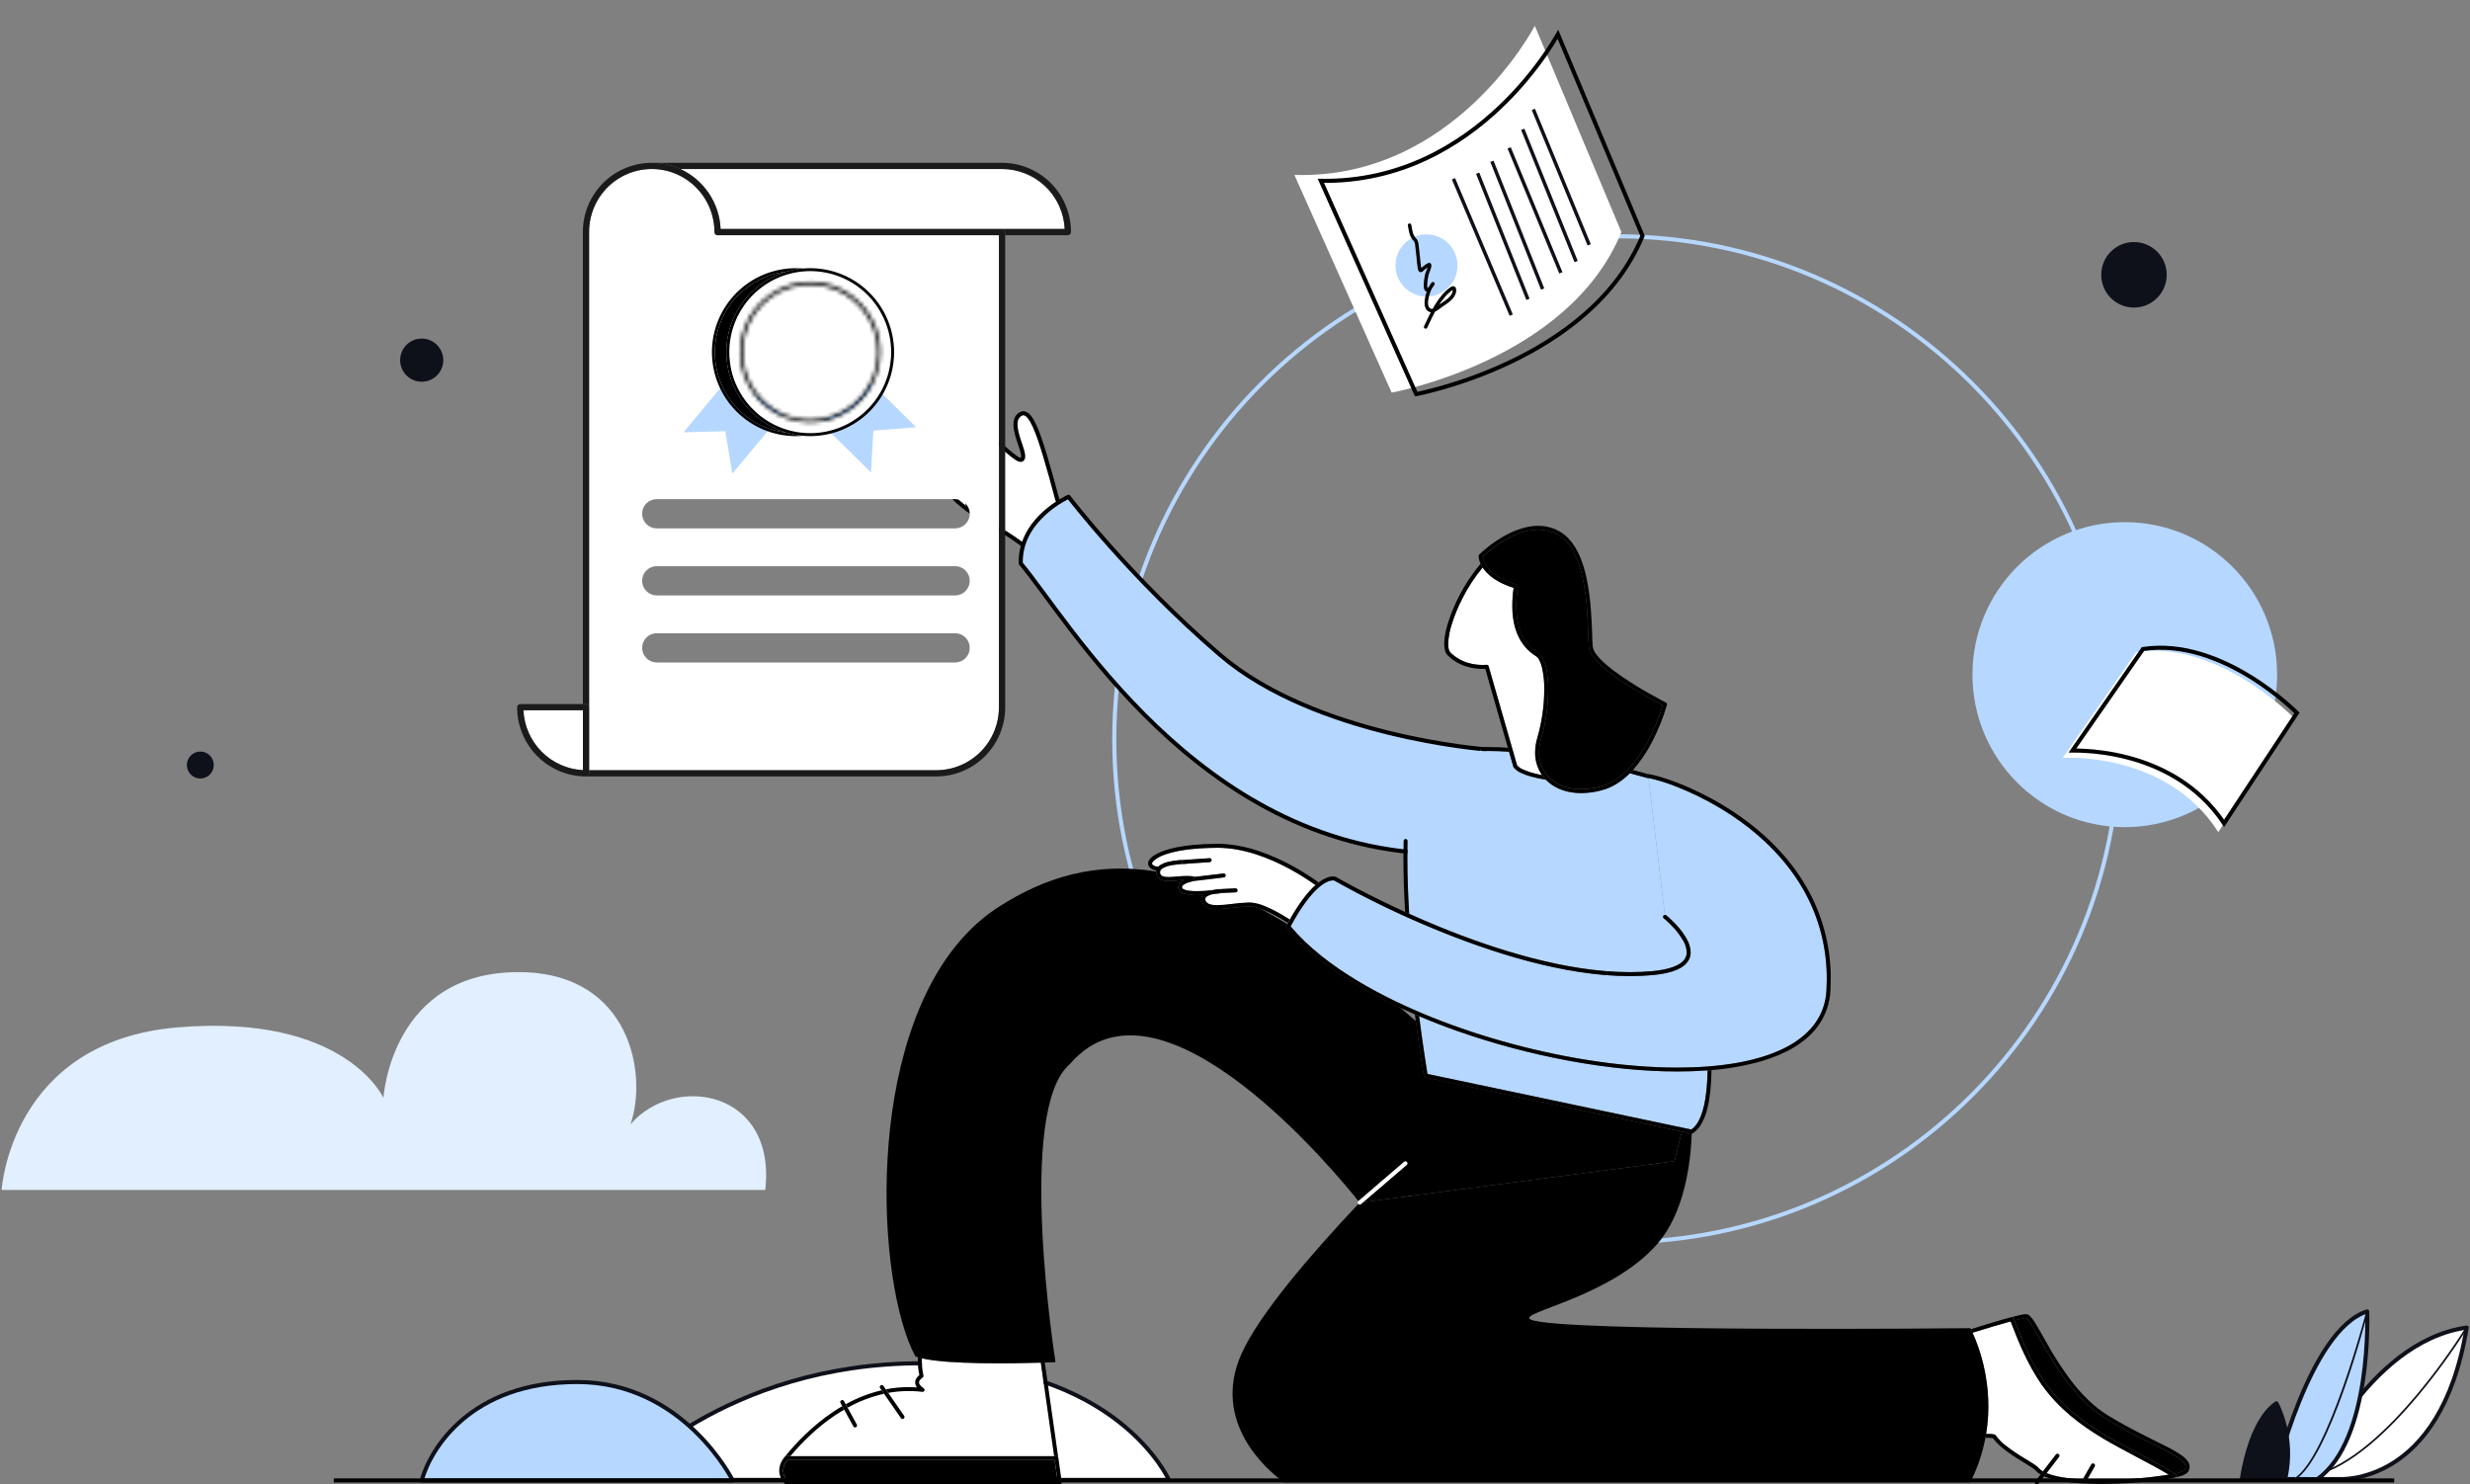 <svg width="604" height="363" viewBox="0 0 604 363" fill="none" xmlns="http://www.w3.org/2000/svg">
<rect x="0" y="0" width="604" height="363" fill="#808080" stroke="none"/>
<g clip-path="url(#clip0_197_4679)">
<path d="M395.35 303.79C327.49 303.79 272.478 248.718 272.478 180.783C272.478 112.848 327.49 57.775 395.35 57.775C463.209 57.775 518.221 112.848 518.221 180.783C518.221 248.718 463.209 303.79 395.35 303.79Z" stroke="#B6D7FF"/>
<path d="M285.829 361.879C285.829 361.879 273.237 333.365 225.244 333.365C177.252 333.365 151.753 361.879 151.753 361.879H285.829Z" fill="white" stroke="#0E101A" stroke-linecap="round" stroke-linejoin="round"/>
<path d="M179.177 362.014C179.177 362.014 167.232 337.942 141.149 337.942C115.065 337.942 105.258 354.301 103.123 362.014H179.177Z" fill="#B6D7FF" stroke="#0E101A" stroke-linecap="round" stroke-linejoin="round"/>
<path d="M571.81 361.668C571.81 361.668 596.783 363.725 603.187 324.629C578.525 328.155 564.614 361.687 564.614 361.687L571.81 361.668Z" fill="white" stroke="#0E101A" stroke-linecap="round" stroke-linejoin="round"/>
<path d="M565.624 360.944H565.668C574.877 359 584.638 349.254 591.21 341.418C595.62 336.132 599.68 330.564 603.366 324.748C603.396 324.701 603.407 324.643 603.394 324.588C603.382 324.532 603.348 324.484 603.301 324.453C603.253 324.423 603.195 324.412 603.139 324.425C603.084 324.437 603.036 324.471 603.005 324.519C599.331 330.32 595.282 335.875 590.884 341.146C584.349 348.929 574.67 358.608 565.59 360.526C565.563 360.531 565.537 360.542 565.514 360.558C565.49 360.574 565.471 360.594 565.455 360.617C565.44 360.64 565.43 360.666 565.424 360.694C565.419 360.721 565.42 360.749 565.426 360.777C565.435 360.823 565.46 360.864 565.496 360.894C565.532 360.925 565.577 360.942 565.624 360.944Z" fill="#0E101A"/>
<path d="M578.857 320.678C578.857 320.678 580.136 352.065 566.691 361.688L556.127 361.669C556.127 361.669 564.665 325.163 578.857 320.678Z" fill="#B6D7FF" stroke="#0E101A" stroke-linecap="round" stroke-linejoin="round"/>
<path d="M556.661 343.158C556.661 343.158 561.247 351.318 558.794 361.686C550.044 361.686 548.229 361.667 548.229 361.667C548.229 361.667 550.044 347.587 556.661 343.158Z" fill="#0E101A" stroke="#0E101A" stroke-linecap="round" stroke-linejoin="round"/>
<path d="M578.856 320.678C578.856 320.678 569.572 356.408 561.151 361.669L578.856 320.678Z" fill="#B6D7FF"/>
<path d="M561.142 361.879C561.182 361.879 561.22 361.868 561.254 361.848C569.658 356.602 578.679 322.193 579.061 320.73C579.075 320.676 579.067 320.618 579.038 320.57C579.01 320.521 578.963 320.486 578.909 320.473C578.855 320.459 578.797 320.467 578.749 320.495C578.701 320.524 578.666 320.57 578.652 320.625C578.559 320.981 569.293 356.335 561.031 361.489C561.007 361.503 560.987 361.523 560.97 361.545C560.954 361.568 560.943 361.594 560.937 361.621C560.93 361.648 560.929 361.676 560.934 361.703C560.939 361.731 560.948 361.757 560.963 361.781C560.982 361.811 561.009 361.836 561.04 361.854C561.071 361.87 561.106 361.879 561.142 361.879Z" fill="#0E101A"/>
<path d="M521.828 74.712C517.683 74.712 514.323 71.349 514.323 67.199C514.323 63.05 517.683 59.685 521.828 59.685C525.973 59.685 529.333 63.05 529.333 67.199C529.333 71.349 525.973 74.712 521.828 74.712Z" fill="#0E101A" stroke="#0E101A" stroke-linecap="round" stroke-linejoin="round"/>
<path d="M103.123 93.345C100.213 93.345 97.852 90.983 97.852 88.069C97.852 85.154 100.213 82.792 103.123 82.792C106.034 82.792 108.394 85.154 108.394 88.069C108.394 90.983 106.034 93.345 103.123 93.345Z" fill="#0E101A"/>
<path d="M519.584 202.264C499.011 202.264 482.333 185.567 482.333 164.972C482.333 144.376 499.011 127.68 519.584 127.68C540.157 127.68 556.835 144.376 556.835 164.972C556.835 185.567 540.157 202.264 519.584 202.264Z" fill="#B6D7FF"/>
<path d="M504.399 185.319C504.399 185.319 529.716 183.581 542.46 203.48L560.908 175.515C560.908 175.515 542.313 156.328 522.342 159.497L504.399 185.319Z" fill="white"/>
<path d="M543.873 201.332C537.418 191.682 528.012 187.238 520.185 185.21C516.185 184.174 512.589 183.766 509.992 183.616C508.694 183.541 507.643 183.531 506.916 183.539C506.868 183.54 506.822 183.541 506.777 183.541L524.037 158.704C533.777 157.234 543.21 161.144 550.266 165.489C553.812 167.673 556.74 169.957 558.781 171.694C559.802 172.563 560.599 173.294 561.141 173.807C561.368 174.022 561.55 174.198 561.685 174.331L543.873 201.332Z" stroke="black"/>
<path d="M48.985 189.868C47.443 189.868 46.193 188.617 46.193 187.074C46.193 185.531 47.443 184.279 48.985 184.279C50.526 184.279 51.775 185.531 51.775 187.074C51.775 188.617 50.526 189.868 48.985 189.868Z" fill="#0E101A" stroke="#0E101A" stroke-linecap="round" stroke-linejoin="round"/>
<path d="M375.315 6.305C375.315 6.305 355.856 43.926 316.522 42.773L340.307 96.008C340.307 96.008 383.697 88.167 396.49 56.751L375.315 6.305Z" fill="white"/>
<path d="M323 44.218C342.457 44.543 357.019 35.459 366.728 26.266C371.649 21.608 375.33 16.915 377.783 13.386C379.009 11.621 379.929 10.146 380.543 9.111C380.706 8.838 380.846 8.595 380.966 8.386L401.654 57.673C395.288 73.113 381.431 82.805 369.08 88.647C362.886 91.577 357.089 93.53 352.84 94.75C350.716 95.361 348.98 95.787 347.777 96.061C347.175 96.198 346.706 96.297 346.389 96.361C346.359 96.367 346.331 96.373 346.305 96.378L323 44.218Z" stroke="black"/>
<path d="M389.012 59.719L375.348 26.586L374.562 26.907L388.225 60.039L389.012 59.719Z" fill="#0E101A"/>
<path d="M385.813 63.802L372.76 31.463L371.971 31.777L385.025 64.117L385.813 63.802Z" fill="#0E101A"/>
<path d="M382.077 66.556L369.432 35.993L368.646 36.315L381.291 66.877L382.077 66.556Z" fill="#0E101A"/>
<path d="M377.627 70.528L365.227 39.285L364.437 39.595L376.837 70.838L377.627 70.528Z" fill="#0E101A"/>
<path d="M374.033 73.047L361.733 42.195L360.944 42.506L373.244 73.358L374.033 73.047Z" fill="#0E101A"/>
<path d="M369.94 76.895L355.819 43.558L355.035 43.886L369.156 77.224L369.94 76.895Z" fill="#0E101A"/>
<path d="M348.827 72.508C344.638 72.508 341.243 69.109 341.243 64.916C341.243 60.723 344.638 57.323 348.827 57.323C353.016 57.323 356.411 60.723 356.411 64.916C356.411 69.109 353.016 72.508 348.827 72.508Z" fill="#B6D7FF"/>
<path d="M348.616 79.948C350.137 76.718 351.916 72.701 354.926 70.579C355.394 70.25 355.702 70.397 355.67 71.044C355.587 72.746 353.674 73.805 352.455 74.665C351.789 75.134 350.699 76.206 349.79 75.905C348.491 75.474 348.722 73.623 348.957 72.613C349.209 71.533 349.605 70.453 350.266 69.555C350.807 68.821 349.857 70.295 349.678 70.477C347.913 72.273 348.753 67.741 348.925 67.076C349.045 66.617 349.749 65.235 349.574 64.744C349.468 64.448 347.935 65.728 347.78 65.892C347.25 66.45 347.181 66.031 347.082 65.343C346.855 63.763 346.77 62.165 346.557 60.584C346.479 60.016 346.481 59.127 346.047 58.677C344.986 57.572 344.982 56.544 344.69 55.065" stroke="black" stroke-width="0.85" stroke-linecap="round"/>
<path d="M187.137 290.983H0.397C0.397 290.983 2.555 254.604 43.538 251.214C84.52 247.824 93.767 268.471 93.767 268.471C93.767 268.471 95.596 237.339 127.313 237.719C154.267 238.043 158.41 262.88 154.167 274.939C164.913 262.422 189.903 266.553 187.137 290.983Z" fill="#E1EFFF"/>
<path d="M261.462 126.185L253.959 136.204C253.959 136.204 248.542 131.719 244.538 129.563C238.812 126.466 235.697 124.003 234.209 122.651C230.533 119.313 230.966 115.604 235.171 117.647C232.782 116.215 230.886 114.124 231.829 112.57C233.291 110.139 237.343 113.563 237.343 113.563C237.343 113.563 232.685 109.985 233.301 108.611C234.607 105.692 239.64 109.306 239.64 109.306C239.64 109.306 238.051 108.345 234.867 105.731C232.59 104.199 228.162 100.414 230.398 98.546C233.324 96.108 247.787 113.281 249.777 112.433C251.765 111.583 246.013 103.688 249.424 101.345C251.027 100.24 252.477 102.325 254.197 107.23C255.916 112.134 258.563 122.225 258.563 122.225L261.462 126.185Z" fill="white" stroke="black" stroke-linecap="round" stroke-linejoin="round"/>
<path d="M363.26 183.236C363.26 183.236 321.643 180.129 298.339 160.13C276.526 141.423 261.292 121.479 261.292 121.479C261.292 121.479 249.295 126.838 249.613 137.791C261.064 151.245 292.824 206.793 350.525 208.715" fill="#B6D7FF"/>
<path d="M363.26 183.236C363.26 183.236 321.643 180.129 298.339 160.13C276.526 141.423 261.292 121.479 261.292 121.479C261.292 121.479 249.295 126.838 249.613 137.791C261.064 151.245 292.824 206.793 350.525 208.715" stroke="black" stroke-linecap="round" stroke-linejoin="round"/>
<path d="M239.63 109.306C239.63 109.306 244.824 113.05 243.861 114.787C242.9 116.523 238.248 114.995 237.337 113.563" fill="black"/>
<path d="M237.039 113.33C237.039 113.33 243.346 117.699 242.527 119.435C241.709 121.171 235.15 117.648 235.15 117.648" fill="black"/>
<path d="M236.333 124.4C236.333 124.4 240.634 126.226 241.199 124.184C241.764 122.144 234.858 117.506 234.858 117.506" fill="black"/>
<path d="M362.227 183.54L362.066 183.732C362.066 183.63 362.066 183.527 362.066 183.411C362.066 183.361 362.066 183.309 362.066 183.255C362.083 183.366 362.141 183.467 362.227 183.54Z" fill="url(#paint0_linear_197_4679)"/>
<path d="M495.429 322.299H495.461C495.511 322.321 495.557 322.35 495.599 322.385C495.773 322.528 495.931 322.69 496.067 322.868C496.552 323.512 496.993 324.188 497.389 324.89C498.412 326.626 499.705 329.054 501.306 331.694C504.513 336.998 508.953 343.258 515.099 346.996C518.743 349.21 522.114 350.949 524.995 352.387C527.875 353.826 530.268 354.985 531.917 355.998C533.024 356.667 533.8 357.278 534.163 357.827C534.355 358.066 534.467 358.359 534.483 358.666C534.48 358.889 534.424 359.108 534.32 359.307C534.265 359.398 534.191 359.475 534.102 359.534C533.932 359.654 533.749 359.755 533.556 359.831C532.986 360.058 532.395 360.229 531.792 360.344C526.195 356.929 520.318 354.233 514.826 350.943C509.283 347.637 504.134 343.751 500.013 337.963C496.719 333.158 494.63 328.125 492.613 322.859C493.616 322.603 494.445 322.413 494.977 322.331C495.126 322.311 495.278 322.3 495.429 322.299Z" fill="black"/>
<path d="M532.18 360.928C532.196 360.833 532.184 360.734 532.145 360.647C532.105 360.558 532.041 360.483 531.958 360.432L531.792 360.335C532.394 360.22 532.985 360.048 533.556 359.823C533.749 359.745 533.932 359.645 534.101 359.526C534.19 359.467 534.265 359.389 534.319 359.297C534.424 359.1 534.48 358.88 534.483 358.657C534.472 358.353 534.366 358.06 534.181 357.817C533.809 357.28 533.033 356.659 531.936 355.988C530.278 354.976 527.885 353.833 525.007 352.391C522.13 350.95 518.755 349.214 515.111 347C508.965 343.261 504.526 337.003 501.319 331.697C499.714 329.049 498.431 326.63 497.401 324.894C497.006 324.192 496.564 323.517 496.08 322.873C495.942 322.694 495.786 322.532 495.611 322.389C495.57 322.354 495.524 322.325 495.474 322.302H495.441C495.289 322.308 495.139 322.323 494.989 322.347C494.456 322.431 493.629 322.619 492.625 322.876C492.561 322.709 492.497 322.555 492.436 322.376C492.393 322.265 492.31 322.175 492.205 322.121C492.099 322.067 491.976 322.054 491.862 322.085C492.696 321.863 493.437 321.678 494.04 321.549C494.342 321.485 494.611 321.435 494.842 321.399C495.041 321.365 495.243 321.346 495.445 321.342C495.586 321.343 495.726 321.373 495.856 321.431C496.098 321.545 496.316 321.707 496.496 321.905C496.949 322.408 497.35 322.953 497.694 323.536C498.457 324.749 499.361 326.419 500.445 328.312C502.259 331.612 504.309 334.777 506.576 337.785C509.081 341.007 512.061 344.046 515.586 346.189C521.087 349.534 525.97 351.783 529.508 353.589C530.989 354.295 532.407 355.124 533.748 356.069C534.214 356.41 534.626 356.819 534.97 357.283C535.267 357.685 535.433 358.167 535.445 358.667C535.441 359.036 535.35 359.399 535.179 359.727C535.058 359.953 534.885 360.149 534.675 360.298C534.308 360.548 533.904 360.742 533.479 360.874C532.93 361.055 532.37 361.2 531.801 361.306C531.895 361.288 531.981 361.243 532.048 361.175C532.116 361.107 532.162 361.022 532.18 360.928Z" fill="black"/>
<path d="M503.404 355.61C503.303 355.532 503.176 355.498 503.049 355.514C502.922 355.53 502.808 355.596 502.73 355.697L499.564 359.803C499.149 359.582 498.777 359.288 498.467 358.935C498.314 358.76 498.142 358.604 497.954 358.467C497.749 358.31 497.504 358.147 497.225 357.957C496.67 357.596 495.981 357.18 495.224 356.715C493.552 355.734 491.946 354.647 490.412 353.461C489.485 352.746 488.666 351.902 487.978 350.956C487.94 350.902 487.893 350.857 487.837 350.822C487.783 350.787 487.721 350.764 487.657 350.753C487.145 350.663 486.624 350.618 486.104 350.619C485.954 350.619 485.806 350.619 485.659 350.619C487.621 338.718 483.808 329.041 482.332 325.873C485.325 324.937 488.94 323.839 491.66 323.105C493.694 328.417 495.83 333.562 499.205 338.507C503.43 344.443 508.709 348.419 514.313 351.76C519.551 354.883 525.075 357.468 530.336 360.578C524.851 361.442 519.307 361.877 513.755 361.879C512.597 361.879 511.458 361.853 510.348 361.809L512.19 358.586C512.225 358.531 512.248 358.47 512.259 358.405C512.269 358.341 512.267 358.276 512.251 358.213C512.236 358.15 512.207 358.09 512.168 358.038C512.129 357.986 512.08 357.942 512.023 357.911C511.967 357.879 511.904 357.858 511.84 357.851C511.775 357.843 511.709 357.849 511.647 357.867C511.585 357.886 511.527 357.917 511.477 357.957C511.426 357.999 511.385 358.05 511.356 358.108L509.431 361.495C509.385 361.574 509.363 361.667 509.37 361.76C508.283 361.699 507.231 361.616 506.239 361.501C503.955 361.241 501.973 360.825 500.532 360.248L500.44 360.206L503.481 356.26C503.553 356.162 503.586 356.041 503.571 355.92C503.557 355.798 503.498 355.688 503.404 355.61Z" fill="white"/>
<path d="M503.908 362.155C503.652 362.11 503.402 362.062 503.157 362.011C502.144 361.815 501.148 361.53 500.184 361.159L499.844 361.015L500.45 360.233L500.543 360.275C501.983 360.852 503.966 361.267 506.25 361.527C507.241 361.642 508.293 361.726 509.381 361.787C509.386 361.867 509.41 361.944 509.452 362.012C509.494 362.08 509.552 362.137 509.621 362.178C509.676 362.209 509.737 362.229 509.8 362.237C509.862 362.246 509.926 362.241 509.987 362.224C510.048 362.208 510.106 362.179 510.156 362.14C510.206 362.101 510.248 362.053 510.279 361.998L510.372 361.835C511.482 361.88 512.617 361.906 513.779 361.906C519.331 361.903 524.875 361.468 530.359 360.604C525.099 357.494 519.575 354.909 514.321 351.785C508.717 348.445 503.436 344.47 499.212 338.534C495.822 333.588 493.701 328.443 491.667 323.131C488.947 323.865 485.332 324.964 482.339 325.9C482.157 325.506 482.018 325.211 481.913 325.025C485.091 324.032 489.008 322.84 491.838 322.09C491.952 322.06 492.075 322.072 492.181 322.126C492.286 322.18 492.369 322.272 492.412 322.382C492.473 322.549 492.537 322.703 492.601 322.882C494.619 328.149 496.707 333.175 500.001 337.985C504.123 343.775 509.272 347.66 514.815 350.966C520.306 354.243 526.183 356.94 531.78 360.345L531.947 360.442C532.029 360.492 532.094 360.567 532.134 360.656C532.173 360.744 532.185 360.843 532.169 360.937C532.152 361.032 532.106 361.12 532.039 361.189C531.971 361.257 531.885 361.303 531.79 361.322C530.536 361.575 529.018 361.812 527.334 362.023C522.833 362.577 518.301 362.86 513.766 362.873C510.195 362.86 506.737 362.658 503.908 362.155Z" fill="black"/>
<path d="M487.676 350.755C487.74 350.765 487.802 350.789 487.857 350.823C487.913 350.858 487.959 350.904 487.997 350.957C488.684 351.904 489.504 352.748 490.431 353.462C491.964 354.647 493.572 355.734 495.243 356.717C496 357.181 496.69 357.597 497.245 357.959C497.524 358.142 497.768 358.311 497.973 358.469C498.161 358.604 498.333 358.762 498.487 358.937C498.797 359.29 499.168 359.583 499.583 359.804L498.993 360.57C498.523 360.303 498.101 359.959 497.745 359.552C497.58 359.376 497.394 359.222 497.194 359.09C496.703 358.738 495.968 358.286 495.115 357.764C493.832 356.982 492.286 356.038 490.845 354.983C489.475 353.974 488.206 352.872 487.346 351.678C486.948 351.615 486.545 351.583 486.143 351.582C485.937 351.582 485.732 351.582 485.524 351.604C485.584 351.284 485.642 350.964 485.697 350.642C485.844 350.642 485.992 350.642 486.143 350.642C486.656 350.635 487.169 350.672 487.676 350.755Z" fill="black"/>
<path d="M193.278 356.069C195.979 352.865 199.733 349.06 204.358 345.978C205.031 345.53 205.723 345.102 206.434 344.697L208.679 348.791C208.708 348.848 208.748 348.899 208.798 348.941C208.847 348.983 208.904 349.014 208.965 349.033C209.027 349.052 209.092 349.059 209.157 349.052C209.22 349.046 209.282 349.027 209.339 348.996C209.396 348.965 209.446 348.922 209.486 348.872C209.525 348.821 209.555 348.763 209.572 348.702C209.589 348.639 209.593 348.574 209.585 348.51C209.576 348.446 209.555 348.385 209.522 348.33L207.277 344.22C210.069 342.661 213.073 341.516 216.194 340.821L220.31 346.747C220.345 346.803 220.39 346.851 220.443 346.888C220.497 346.925 220.558 346.951 220.622 346.964C220.685 346.977 220.751 346.977 220.815 346.964C220.88 346.951 220.94 346.925 220.993 346.889C221.047 346.851 221.093 346.804 221.127 346.748C221.162 346.693 221.185 346.631 221.195 346.566C221.205 346.502 221.201 346.436 221.185 346.373C221.168 346.31 221.139 346.251 221.099 346.199L217.218 340.613C219.971 340.119 222.782 340.036 225.558 340.366C225.665 340.378 225.774 340.355 225.865 340.298C225.958 340.241 226.028 340.155 226.065 340.053C226.102 339.952 226.104 339.841 226.07 339.738C226.036 339.637 225.969 339.548 225.879 339.488C225.518 339.267 225.203 338.98 224.948 338.642C224.82 338.474 224.747 338.268 224.74 338.057C224.742 337.913 224.779 337.773 224.846 337.646C224.92 337.509 225.015 337.383 225.125 337.272C225.263 337.13 225.419 337.007 225.587 336.903C225.678 336.851 225.751 336.77 225.793 336.675C225.833 336.578 225.842 336.47 225.817 336.369V336.314L225.773 336.102C225.732 335.917 225.68 335.647 225.625 335.324C225.493 334.524 225.423 333.714 225.417 332.902C225.417 332.656 225.417 332.405 225.446 332.162C232.035 333.684 247.48 333.444 254.52 333.226L257.764 356.069H193.278Z" fill="white"/>
<path d="M258.319 356.068H257.763L254.514 333.203L255.476 333.174L258.79 356.481C258.774 356.367 258.718 356.262 258.632 356.186C258.545 356.111 258.434 356.069 258.319 356.068Z" fill="black"/>
<path d="M216.188 340.818C213.067 341.514 210.063 342.658 207.271 344.217L206.81 343.374C209.567 341.838 212.525 340.691 215.598 339.966L216.188 340.818Z" fill="black"/>
<path d="M225.619 335.308C225.674 335.628 225.725 335.901 225.767 336.086L225.812 336.298V336.352C225.837 336.454 225.828 336.562 225.786 336.658C225.744 336.755 225.672 336.835 225.58 336.887C225.413 336.991 225.257 337.115 225.119 337.255C225.008 337.367 224.915 337.492 224.84 337.63C224.772 337.757 224.736 337.897 224.734 338.04C224.74 338.252 224.814 338.458 224.942 338.626C225.197 338.963 225.513 339.251 225.872 339.472C225.962 339.532 226.03 339.62 226.064 339.722C226.098 339.825 226.096 339.936 226.059 340.037C226.022 340.138 225.951 340.225 225.859 340.281C225.768 340.338 225.659 340.362 225.551 340.35C222.775 340.02 219.964 340.103 217.212 340.597L216.615 339.734C218.458 339.374 220.332 339.192 222.21 339.19C222.876 339.19 223.553 339.216 224.234 339.261C224.211 339.232 224.182 339.2 224.16 339.168C223.923 338.839 223.792 338.445 223.784 338.04C223.786 337.735 223.865 337.434 224.013 337.165C224.187 336.849 224.422 336.571 224.705 336.346C224.743 336.311 224.779 336.285 224.814 336.256C224.579 335.142 224.454 334.008 224.442 332.87C224.442 332.55 224.442 332.21 224.484 331.877C224.776 331.967 225.09 332.05 225.446 332.13C225.427 332.374 225.417 332.623 225.417 332.87C225.42 333.687 225.488 334.502 225.619 335.308Z" fill="black"/>
<path d="M206.434 344.693C205.724 345.106 205.032 345.533 204.358 345.975C199.733 349.056 195.98 352.859 193.279 356.066H192.256C192.184 356.065 192.114 356.081 192.049 356.112C191.985 356.142 191.929 356.187 191.884 356.242C194.659 352.837 198.703 348.586 203.826 345.178C204.521 344.714 205.237 344.269 205.972 343.842L206.434 344.693Z" fill="black"/>
<path d="M192.492 357.03H257.902L258.617 362.015H192.466L192.434 361.976C191.86 361.315 191.535 360.477 191.514 359.602C191.544 358.66 191.888 357.754 192.492 357.03Z" fill="black"/>
<path d="M190.546 359.593C190.546 358.6 190.902 357.441 191.884 356.243C191.928 356.187 191.985 356.142 192.05 356.112C192.114 356.081 192.185 356.065 192.256 356.066H258.336C258.451 356.066 258.564 356.107 258.651 356.184C258.738 356.26 258.795 356.365 258.81 356.479L259.58 362.015L259.638 362.428C259.647 362.497 259.642 362.566 259.623 362.632C259.603 362.698 259.569 362.759 259.525 362.811C259.479 362.863 259.423 362.905 259.36 362.934C259.297 362.961 259.229 362.976 259.16 362.976H192.252C192.134 362.974 192.019 362.929 191.931 362.848C191.677 362.598 191.454 362.319 191.268 362.015C191.258 361.996 191.246 361.978 191.233 361.96C190.79 361.249 190.553 360.43 190.546 359.593ZM192.429 361.967L192.462 362.005H258.618L257.903 357.031H192.494C191.889 357.752 191.543 358.653 191.509 359.593C191.53 360.467 191.855 361.307 192.429 361.967Z" fill="black"/>
<path d="M482.351 325.89C483.827 329.058 487.641 338.736 485.678 350.636C485.623 350.956 485.565 351.276 485.504 351.596C484.814 355.205 483.646 358.706 482.034 362.007C481.957 362.168 481.883 362.328 481.803 362.488H314.037C314.037 362.488 313.787 362.325 313.364 362.007C310.079 359.557 296.122 347.871 303.552 331.124C307.847 321.44 320.665 306.596 332.152 294.414C332.238 294.495 332.35 294.542 332.469 294.545C332.588 294.548 332.703 294.507 332.793 294.43L333.358 293.959L409.455 283.951L411.274 276.689L413.609 277.183H413.692C413.433 284.352 411.944 296.528 405.263 304.187C393.714 317.41 370.674 320.998 374.333 322.683C381.147 325.826 481.793 324.778 481.793 324.778L481.915 325.008C482.021 325.201 482.168 325.496 482.351 325.89Z" fill="black"/>
<path d="M282.737 213.581C282.789 213.914 282.921 214.229 283.122 214.5C283.312 214.75 283.559 214.95 283.843 215.084C284.452 215.337 285.109 215.453 285.768 215.42C286.449 215.42 287.192 215.352 287.959 215.285C288.488 215.24 289.027 215.198 289.563 215.176C289.509 215.201 289.454 215.221 289.399 215.25C288.983 215.443 288.623 215.74 288.353 216.112C288.199 216.342 288.116 216.613 288.113 216.89C288.117 217.149 288.185 217.402 288.309 217.63C288.474 217.924 288.726 218.16 289.03 218.306C289.355 218.464 289.699 218.578 290.054 218.645C290.923 218.805 291.807 218.879 292.691 218.863C293.178 218.863 293.679 218.863 294.172 218.821C294.143 218.86 294.108 218.889 294.082 218.927C293.899 219.194 293.8 219.511 293.8 219.834C293.807 220.143 293.881 220.447 294.019 220.724C294.162 221.031 294.374 221.302 294.638 221.516C294.901 221.724 295.199 221.887 295.517 221.996C296.228 222.216 296.972 222.317 297.717 222.294C298.999 222.258 300.277 222.151 301.547 221.974C302.799 221.796 304.059 221.69 305.322 221.654C305.535 221.654 305.74 221.654 305.938 221.654C306.691 221.719 307.431 221.886 308.139 222.15C310.31 223.303 312.529 224.57 314.799 225.949C314.734 226.065 314.673 226.173 314.612 226.289C314.567 226.372 314.547 226.467 314.556 226.562C314.565 226.657 314.602 226.747 314.663 226.82C318.856 231.945 324.852 236.677 332.002 240.915C335.248 242.837 338.738 244.666 342.391 246.377C343.655 247.458 344.938 248.569 346.241 249.711C347.283 257.7 348.197 263.038 348.197 263.044C348.213 263.138 348.257 263.227 348.325 263.296C348.392 263.365 348.478 263.413 348.573 263.432L411.274 276.69L409.455 283.952L333.358 293.959L343.979 284.836C344.076 284.751 344.136 284.631 344.144 284.503C344.153 284.374 344.109 284.247 344.024 284.151C343.939 284.054 343.819 283.995 343.69 283.986C343.562 283.978 343.435 284.021 343.337 284.106L332.174 293.696C328.137 288.603 283.904 234.114 261.604 260.218C248.324 271.389 258.108 333.082 258.108 333.082C258.108 333.082 257.117 333.127 255.461 333.18L254.5 333.209C247.442 333.418 232.013 333.668 225.424 332.146C225.081 332.067 224.767 331.983 224.462 331.893C224.244 331.826 224.038 331.758 223.849 331.685C214.258 313.97 211.108 254.869 236.308 228.348C238.643 225.872 241.265 223.682 244.119 221.826C255.667 214.376 268.049 210.749 282.692 213.097C282.689 213.144 282.689 213.191 282.692 213.238C282.697 213.354 282.712 213.468 282.737 213.581Z" fill="black"/>
<path d="M410.157 262.009C412.702 262.009 415.175 261.919 417.555 261.739C417.542 264.042 417.365 266.341 417.025 268.618C416.657 270.933 416.083 272.852 415.293 274.246C414.882 275.018 414.304 275.691 413.603 276.216L349.075 262.608C349.041 262.39 348.986 262.067 348.919 261.647C348.783 260.804 348.598 259.574 348.357 258.024C347.988 255.567 347.52 252.303 347.032 248.501C350.026 249.781 353.109 250.978 356.281 252.088C373.907 258.309 393.59 262.009 410.157 262.009Z" fill="#B6D7FF"/>
<path d="M362.548 183.655C363.026 183.655 363.511 183.636 363.998 183.636C365.628 183.636 367.311 183.7 369.024 183.814L370.083 187.505C370.099 187.56 370.125 187.611 370.16 187.656C370.613 188.207 371.188 188.646 371.841 188.937C372.648 189.324 373.488 189.635 374.353 189.866C375.556 190.195 376.777 190.459 378.01 190.658C378.17 190.824 378.33 190.978 378.51 191.141C380.499 192.906 383.321 193.925 386.651 193.925C388.427 193.911 390.192 193.654 391.899 193.163C394.465 192.448 396.659 190.943 398.539 189.072C400.348 189.543 401.904 189.971 403.13 190.32L407.103 223.712C407.042 223.718 406.981 223.737 406.926 223.767C406.871 223.796 406.822 223.837 406.782 223.885C406.704 223.985 406.666 224.111 406.679 224.238C406.693 224.365 406.755 224.48 406.853 224.561L406.879 224.58L406.982 224.667C407.072 224.744 407.203 224.856 407.364 224.987C407.684 225.275 408.137 225.692 408.646 226.202C409.802 227.345 410.802 228.638 411.616 230.045C412.122 230.892 412.412 231.848 412.461 232.832C412.468 233.351 412.339 233.861 412.089 234.315C411.766 234.86 411.315 235.316 410.776 235.648C409.493 236.484 407.357 237.163 404.018 237.471C402.238 237.637 400.419 237.714 398.565 237.714C383.168 237.714 365.788 232.269 351.998 226.627C349.396 225.564 346.914 224.491 344.584 223.45C344.308 218.895 344.139 214.301 344.139 209.881C344.139 208.458 344.158 207.051 344.194 205.671C344.195 205.598 344.18 205.527 344.15 205.461C344.12 205.395 344.076 205.336 344.02 205.29L362.071 183.729L362.23 183.536C362.319 183.612 362.431 183.654 362.548 183.655Z" fill="#B6D7FF"/>
<path d="M362.529 182.695C363.013 182.695 363.492 182.676 364.001 182.676C365.544 182.676 367.136 182.737 368.745 182.835L369.028 183.816C367.315 183.7 365.631 183.636 364.001 183.636C363.514 183.636 363.039 183.636 362.552 183.655C362.434 183.656 362.321 183.615 362.231 183.54C362.147 183.471 362.09 183.375 362.07 183.268C362.068 183.24 362.068 183.212 362.07 183.184C362.067 183.146 362.067 183.108 362.07 183.07C362.093 182.965 362.151 182.87 362.235 182.802C362.318 182.735 362.421 182.697 362.529 182.695Z" fill="black"/>
<path d="M411.275 276.69L348.546 263.492C348.453 263.473 348.366 263.426 348.298 263.356C348.231 263.288 348.187 263.2 348.172 263.104C348.172 263.104 347.258 257.762 346.215 249.772C346.14 249.214 346.066 248.645 345.994 248.062L347.02 248.503C347.508 252.306 347.982 255.57 348.345 258.027C348.575 259.578 348.772 260.807 348.906 261.65C348.974 262.07 349.028 262.393 349.064 262.611L413.603 276.2C414.305 275.674 414.882 275.002 415.293 274.229C416.083 272.836 416.657 270.918 417.026 268.602C417.364 266.329 417.542 264.037 417.555 261.74L418.518 261.663C418.466 265.257 418.165 268.434 417.523 271.013C417.223 272.301 416.75 273.542 416.118 274.704C415.606 275.673 414.864 276.502 413.956 277.119C413.873 277.17 413.777 277.195 413.681 277.193H413.597L411.275 276.69Z" fill="black"/>
<path d="M344.203 205.668C344.167 207.049 344.148 208.455 344.148 209.877C344.148 214.298 344.318 218.892 344.594 223.447L343.603 222.998C343.343 218.593 343.185 214.157 343.185 209.864C343.185 208.433 343.203 207.022 343.24 205.63C343.243 205.502 343.297 205.382 343.39 205.294C343.482 205.206 343.606 205.158 343.735 205.162C343.862 205.165 343.983 205.219 344.07 205.312C344.158 205.405 344.206 205.528 344.203 205.655V205.668Z" fill="black"/>
<path d="M398.542 189.081C398.71 188.914 398.863 188.761 399.037 188.575C399.126 188.483 399.21 188.383 399.3 188.284C400.685 188.649 401.91 188.985 402.937 189.276C402.832 189.305 402.74 189.369 402.677 189.458C402.613 189.546 402.581 189.652 402.586 189.761C402.59 189.87 402.632 189.973 402.703 190.055C402.774 190.137 402.872 190.192 402.979 190.212L403.123 190.238V190.331C401.907 189.982 400.351 189.552 398.542 189.081Z" fill="black"/>
<path d="M372.278 188.088C371.789 187.869 371.352 187.549 370.994 187.15L364.027 162.908C363.995 162.797 363.924 162.701 363.828 162.638C363.731 162.576 363.615 162.55 363.501 162.565H363.456L363.269 162.581C363.103 162.581 362.856 162.602 362.552 162.602C361.346 162.602 360.147 162.428 358.991 162.084C357.37 161.611 355.893 160.743 354.693 159.557C354.494 159.338 354.356 159.074 354.288 158.788C354.178 158.354 354.129 157.908 354.138 157.462C354.203 155.788 354.51 154.134 355.049 152.547C355.721 150.421 356.573 148.356 357.592 146.371C358.965 143.65 360.637 141.091 362.581 138.741C362.647 138.847 362.721 138.953 362.798 139.061C363.918 140.631 366.08 142.441 370.157 143.735C369.947 145.187 369.84 146.653 369.836 148.12C369.836 151.913 370.683 154.629 371.844 156.581C372.78 158.156 374.082 159.483 375.638 160.45C375.982 160.699 376.258 161.029 376.441 161.412C376.733 161.981 376.955 162.585 377.102 163.209C377.491 165.003 377.667 166.838 377.625 168.674C377.599 172.649 377.025 176.601 375.917 180.42C375.57 181.574 375.388 182.773 375.379 183.979C375.352 185.955 375.938 187.891 377.057 189.52L376.788 189.469C375.233 189.198 373.717 188.734 372.278 188.088Z" fill="white"/>
<path d="M362.567 138.751C360.625 141.1 358.951 143.66 357.579 146.382C356.559 148.365 355.708 150.431 355.035 152.558C354.498 154.14 354.191 155.792 354.124 157.462C354.115 157.909 354.166 158.355 354.275 158.787C354.342 159.075 354.482 159.339 354.679 159.556C355.879 160.743 357.357 161.612 358.978 162.084C360.133 162.428 361.332 162.603 362.538 162.603C362.843 162.603 363.091 162.603 363.257 162.581L363.443 162.565H363.488C363.602 162.549 363.718 162.576 363.814 162.639C363.911 162.702 363.982 162.796 364.013 162.907L370.974 187.147C371.332 187.546 371.77 187.865 372.258 188.086C373.701 188.732 375.219 189.196 376.777 189.466L377.047 189.518C377.33 189.926 377.646 190.309 377.993 190.665C376.761 190.466 375.54 190.202 374.336 189.873C373.472 189.642 372.631 189.331 371.825 188.944C371.173 188.653 370.597 188.214 370.144 187.663C370.109 187.618 370.082 187.567 370.067 187.512L369.008 183.822L368.726 182.842L364.521 168.197L363.209 163.548C363.033 163.548 362.807 163.567 362.538 163.567C361.235 163.568 359.938 163.379 358.689 163.007C356.916 162.489 355.3 161.538 353.99 160.239C353.677 159.904 353.455 159.495 353.348 159.051C353.214 158.527 353.151 157.989 353.162 157.449C353.162 155.526 353.765 152.999 354.817 150.213C356.526 145.707 358.98 141.52 362.077 137.825C362.217 138.145 362.382 138.454 362.567 138.751Z" fill="black"/>
<path d="M391.691 162.852C393.662 164.566 395.764 166.12 397.978 167.504C401.741 169.919 405.456 171.879 406.591 172.469C406.591 172.469 406.592 172.501 406.575 172.52C406.492 172.796 406.367 173.199 406.2 173.705C405.879 174.711 405.356 176.124 404.666 177.725C403.294 180.929 401.19 184.895 398.334 187.918C396.432 189.937 394.206 191.532 391.643 192.246C390.022 192.714 388.343 192.958 386.655 192.973C383.511 192.973 380.939 192.012 379.153 190.433C378.246 189.623 377.525 188.626 377.041 187.512C376.555 186.398 376.317 185.193 376.342 183.978C376.349 182.86 376.516 181.749 376.839 180.679C377.972 176.776 378.56 172.736 378.588 168.673C378.601 167.183 378.495 165.695 378.267 164.224C378.108 163.092 377.769 161.994 377.263 160.969C377.003 160.443 376.613 159.992 376.131 159.658C374.701 158.771 373.507 157.554 372.647 156.109C371.585 154.319 370.773 151.791 370.773 148.14C370.782 146.582 370.91 145.028 371.155 143.492C371.173 143.377 371.148 143.26 371.086 143.163C371.025 143.065 370.929 142.993 370.818 142.959C366.648 141.701 364.589 139.942 363.572 138.523C363.042 137.825 362.696 137.006 362.565 136.14C362.677 136.031 362.844 135.877 363.062 135.681C363.495 135.297 364.124 134.759 364.907 134.16C366.793 132.682 368.873 131.469 371.088 130.553C372.697 129.895 374.414 129.541 376.153 129.509C377.716 129.495 379.258 129.865 380.644 130.588C382.186 131.443 383.466 132.698 384.352 134.221C385.371 135.947 386.139 137.81 386.63 139.753C387.739 143.847 388.108 148.492 388.278 152.247C388.39 154.748 388.416 156.849 388.526 158.162C388.645 159.008 388.987 159.806 389.516 160.476C390.155 161.342 390.884 162.139 391.691 162.852Z" fill="black"/>
<path d="M389.32 154.649C389.371 156.081 389.406 157.279 389.474 158.096C389.582 158.768 389.862 159.401 390.288 159.932C391.157 161.15 392.668 162.527 394.44 163.878C397.146 165.879 399.974 167.71 402.908 169.363C404.191 170.096 405.314 170.705 406.116 171.131L407.049 171.621L407.299 171.749L407.383 171.794C407.481 171.843 407.56 171.925 407.605 172.025C407.651 172.125 407.661 172.238 407.633 172.345C406.702 175.537 405.453 178.627 403.905 181.57C402.658 183.995 401.113 186.254 399.305 188.298C399.216 188.396 399.132 188.496 399.042 188.589C398.879 188.761 398.721 188.928 398.548 189.096C396.669 190.965 394.465 192.471 391.908 193.185C390.202 193.678 388.436 193.934 386.66 193.948C383.324 193.948 380.508 192.929 378.519 191.165C378.346 191.01 378.179 190.844 378.019 190.681C377.672 190.325 377.356 189.941 377.073 189.534C375.954 187.904 375.368 185.968 375.395 183.993C375.403 182.783 375.583 181.581 375.931 180.423C377.033 176.603 377.603 172.65 377.624 168.674C377.653 166.843 377.467 165.015 377.066 163.228C376.92 162.605 376.697 162.001 376.405 161.431C376.223 161.049 375.947 160.719 375.603 160.47C374.046 159.503 372.744 158.176 371.809 156.6C370.647 154.649 369.797 151.933 369.8 148.14C369.804 146.672 369.912 145.207 370.121 143.755C366.045 142.474 363.883 140.651 362.762 139.081C362.686 138.973 362.612 138.867 362.545 138.761C362.36 138.472 362.196 138.17 362.054 137.858C361.764 137.263 361.596 136.616 361.563 135.955C361.563 135.827 361.614 135.706 361.704 135.615C363.065 134.313 364.545 133.139 366.121 132.108C368.784 130.358 372.374 128.584 376.129 128.584C377.845 128.572 379.537 128.981 381.057 129.776C382.181 130.375 383.178 131.188 383.992 132.168C385.448 133.886 386.475 136.09 387.221 138.495C387.463 139.277 387.671 140.081 387.863 140.894C388.496 143.816 388.901 146.783 389.072 149.768C389.211 151.539 389.272 153.214 389.32 154.649ZM388.268 152.26C388.098 148.505 387.729 143.861 386.618 139.766C386.127 137.824 385.361 135.961 384.341 134.235C383.456 132.712 382.174 131.457 380.633 130.602C379.248 129.88 377.705 129.509 376.142 129.523C374.408 129.552 372.694 129.902 371.087 130.554C368.877 131.459 366.8 132.661 364.915 134.126C364.133 134.724 363.504 135.263 363.07 135.648C362.852 135.843 362.686 135.997 362.573 136.106C362.705 136.971 363.051 137.791 363.581 138.489C364.597 139.908 366.641 141.666 370.827 142.926C370.937 142.959 371.033 143.03 371.095 143.128C371.157 143.226 371.182 143.343 371.164 143.457C370.918 144.994 370.791 146.549 370.782 148.105C370.782 151.757 371.594 154.284 372.656 156.076C373.516 157.52 374.71 158.737 376.139 159.625C376.622 159.959 377.011 160.41 377.271 160.934C377.777 161.967 378.113 163.075 378.266 164.215C378.494 165.69 378.601 167.181 378.587 168.674C378.561 172.74 377.973 176.783 376.842 180.69C376.519 181.76 376.351 182.871 376.345 183.989C376.319 185.203 376.555 186.408 377.038 187.522C377.522 188.636 378.24 189.633 379.145 190.444C380.931 192.029 383.504 192.984 386.647 192.984C388.336 192.969 390.014 192.725 391.636 192.257C394.202 191.543 396.425 189.947 398.327 187.929C401.182 184.905 403.286 180.939 404.659 177.736C405.348 176.134 405.859 174.722 406.193 173.716C406.359 173.209 406.485 172.806 406.567 172.53C406.567 172.511 406.567 172.495 406.583 172.479C405.448 171.89 401.733 169.916 397.971 167.514C395.756 166.131 393.654 164.576 391.684 162.863C390.874 162.155 390.142 161.362 389.499 160.499C388.97 159.829 388.628 159.031 388.508 158.186C388.406 156.863 388.38 154.762 388.268 152.26Z" fill="black"/>
<path d="M309.539 221.704C308.412 221.195 307.21 220.871 305.979 220.744C305.761 220.744 305.536 220.744 305.308 220.744C304.007 220.776 302.71 220.883 301.421 221.064C300.188 221.24 298.947 221.348 297.703 221.384C297.203 221.395 296.704 221.35 296.214 221.249C295.858 221.185 295.523 221.039 295.233 220.823C295.082 220.701 294.96 220.545 294.877 220.369C294.799 220.219 294.755 220.053 294.749 219.885C294.748 219.758 294.786 219.634 294.858 219.529C294.951 219.393 295.073 219.279 295.214 219.193C295.611 218.956 296.045 218.787 296.497 218.69C297.78 218.559 298.742 218.411 298.922 218.386L302.174 218.235C302.237 218.232 302.3 218.217 302.357 218.19C302.415 218.163 302.466 218.125 302.508 218.079C302.551 218.032 302.584 217.977 302.605 217.917C302.627 217.859 302.636 217.796 302.633 217.732C302.63 217.669 302.615 217.607 302.588 217.55C302.561 217.493 302.523 217.442 302.476 217.399C302.43 217.357 302.375 217.323 302.315 217.302C302.256 217.281 302.192 217.271 302.13 217.274L298.857 217.428C298.804 217.428 298.315 217.428 297.661 217.514C297.222 217.564 296.786 217.639 296.356 217.739C295.138 217.871 293.914 217.943 292.689 217.953C292.051 217.959 291.414 217.922 290.78 217.845C290.332 217.801 289.892 217.684 289.482 217.499C289.35 217.443 289.238 217.349 289.161 217.229C289.108 217.139 289.078 217.036 289.074 216.931C289.077 216.843 289.105 216.758 289.155 216.685C289.23 216.57 289.327 216.471 289.44 216.394C289.778 216.158 290.148 215.975 290.54 215.849C291.147 215.647 291.771 215.497 292.404 215.403L299.304 214.581C299.367 214.573 299.428 214.553 299.483 214.522C299.539 214.49 299.588 214.449 299.627 214.398C299.666 214.348 299.696 214.291 299.713 214.231C299.73 214.169 299.735 214.105 299.727 214.042C299.72 213.979 299.7 213.917 299.669 213.863C299.637 213.807 299.595 213.758 299.545 213.719C299.495 213.68 299.438 213.651 299.377 213.633C299.315 213.616 299.251 213.611 299.188 213.619L292.359 214.433C291.673 214.29 290.975 214.223 290.274 214.231C289.456 214.231 288.641 214.298 287.871 214.365C287.101 214.433 286.38 214.494 285.761 214.494C285.352 214.504 284.945 214.46 284.548 214.362C284.291 214.303 284.059 214.162 283.89 213.958C283.783 213.809 283.714 213.635 283.689 213.453C283.683 213.393 283.683 213.333 283.689 213.273C283.689 213.084 283.753 212.899 283.871 212.751C284.035 212.551 284.236 212.388 284.464 212.267C285.129 211.931 285.843 211.7 286.578 211.585C287.693 211.385 288.824 211.278 289.956 211.265C290.027 211.265 290.097 211.25 290.161 211.22L295.826 210.81C295.954 210.801 296.073 210.742 296.157 210.646C296.241 210.551 296.284 210.425 296.276 210.297C296.267 210.17 296.208 210.051 296.112 209.967C296.016 209.883 295.89 209.841 295.763 209.849L289.411 210.278H289.344C289.097 210.278 288.786 210.3 288.429 210.329C287.478 210.392 286.533 210.536 285.606 210.758C284.982 210.903 284.383 211.139 283.829 211.46C283.592 211.601 283.376 211.776 283.188 211.979C283.112 211.929 283.023 211.899 282.931 211.893H282.912H282.832C282.737 211.882 282.642 211.865 282.549 211.841C282.313 211.787 282.093 211.678 281.908 211.521C281.798 211.424 281.722 211.294 281.693 211.149C281.703 211.052 281.737 210.961 281.793 210.88C281.921 210.683 282.077 210.506 282.257 210.355C282.987 209.774 283.811 209.325 284.695 209.029C287.088 208.131 291.146 207.343 297.633 207.309H297.767C304.151 207.309 310.537 209.872 315.41 212.51C317.573 213.687 319.665 214.991 321.671 216.418C319.962 217.943 317.854 220.522 315.378 224.885L314.801 224.52C313.121 223.448 311.363 222.507 309.539 221.704Z" fill="white"/>
<path d="M321.809 216.303L321.681 216.419C319.674 214.992 317.583 213.687 315.42 212.511C310.541 209.858 304.154 207.305 297.777 207.309H297.642C291.156 207.344 287.098 208.132 284.705 209.028C283.821 209.326 282.997 209.774 282.267 210.355C282.088 210.506 281.93 210.683 281.803 210.88C281.747 210.96 281.713 211.053 281.703 211.15C281.732 211.293 281.808 211.424 281.918 211.522C282.103 211.677 282.323 211.787 282.559 211.842C282.652 211.866 282.747 211.883 282.841 211.893H282.922H282.941C283.033 211.899 283.121 211.928 283.198 211.979C283.386 211.776 283.602 211.601 283.839 211.461C284.393 211.14 284.992 210.903 285.616 210.759C286.543 210.536 287.488 210.393 288.439 210.33C288.796 210.301 289.107 210.288 289.354 210.278C289.229 210.298 289.118 210.365 289.043 210.466C288.968 210.566 288.936 210.693 288.954 210.818C288.971 210.941 289.038 211.054 289.138 211.13C289.237 211.205 289.364 211.239 289.488 211.223L290.13 211.182C290.065 211.211 289.996 211.226 289.925 211.226C288.792 211.239 287.661 211.347 286.547 211.547C285.811 211.662 285.097 211.893 284.433 212.229C284.205 212.349 284.003 212.514 283.839 212.712C283.721 212.861 283.657 213.045 283.657 213.235C283.651 213.295 283.651 213.355 283.657 213.414C283.683 213.597 283.751 213.77 283.859 213.92C284.027 214.123 284.259 214.265 284.516 214.324C284.913 214.422 285.32 214.465 285.729 214.456C286.348 214.456 287.069 214.392 287.84 214.327C288.609 214.263 289.425 214.192 290.242 214.192C290.943 214.184 291.641 214.252 292.327 214.395H292.253C292.126 214.41 292.009 214.474 291.929 214.575C291.85 214.676 291.814 214.804 291.829 214.931C291.844 215.059 291.908 215.175 292.009 215.254C292.11 215.334 292.238 215.37 292.366 215.355C291.733 215.45 291.109 215.598 290.502 215.801C290.11 215.926 289.74 216.11 289.402 216.345C289.289 216.424 289.192 216.523 289.117 216.637C289.067 216.71 289.039 216.795 289.036 216.884C289.04 216.989 289.07 217.09 289.123 217.181C289.2 217.301 289.312 217.394 289.444 217.45C289.854 217.637 290.294 217.753 290.742 217.796C291.375 217.875 292.013 217.911 292.651 217.905C293.876 217.895 295.1 217.823 296.318 217.691C296.748 217.591 297.184 217.516 297.623 217.466C298.264 217.389 298.765 217.38 298.819 217.38C298.757 217.383 298.695 217.398 298.637 217.425C298.58 217.452 298.528 217.49 298.486 217.537C298.444 217.583 298.411 217.638 298.389 217.698C298.367 217.756 298.358 217.82 298.361 217.883C298.364 217.946 298.379 218.008 298.406 218.066C298.433 218.122 298.471 218.173 298.517 218.216C298.564 218.259 298.619 218.292 298.679 218.313C298.738 218.335 298.802 218.344 298.864 218.341H298.89C298.724 218.367 297.755 218.514 296.465 218.645C296.013 218.742 295.579 218.912 295.182 219.149C295.041 219.234 294.919 219.349 294.826 219.485C294.754 219.589 294.716 219.713 294.717 219.841C294.724 220.009 294.767 220.174 294.846 220.324C294.928 220.5 295.05 220.655 295.201 220.779C295.491 220.994 295.827 221.14 296.183 221.205C296.673 221.306 297.172 221.351 297.671 221.34C298.915 221.303 300.157 221.196 301.389 221.019C302.678 220.839 303.975 220.731 305.277 220.698C305.504 220.698 305.729 220.698 305.947 220.698C307.178 220.826 308.38 221.151 309.508 221.66C311.338 222.461 313.103 223.403 314.788 224.476L315.365 224.841C315.211 225.116 315.045 225.394 314.897 225.684C314.159 225.209 313.255 224.651 312.273 224.101C311.198 223.495 310.086 222.956 308.943 222.489C308.668 222.378 308.395 222.272 308.126 222.169C307.417 221.906 306.677 221.738 305.925 221.673C305.726 221.673 305.52 221.673 305.309 221.673C304.045 221.709 302.785 221.815 301.534 221.993C300.264 222.17 298.985 222.277 297.703 222.313C296.959 222.336 296.215 222.235 295.502 222.016C295.185 221.906 294.888 221.743 294.623 221.535C294.36 221.322 294.149 221.05 294.004 220.743C293.868 220.466 293.793 220.162 293.787 219.853C293.787 219.53 293.885 219.213 294.069 218.946C294.094 218.908 294.13 218.879 294.159 218.84C293.665 218.866 293.164 218.882 292.677 218.882C291.797 218.891 290.918 218.812 290.053 218.645C289.699 218.575 289.356 218.457 289.033 218.296C288.728 218.15 288.476 217.915 288.311 217.62C288.187 217.393 288.12 217.139 288.115 216.88C288.118 216.603 288.202 216.332 288.356 216.102C288.625 215.73 288.985 215.434 289.402 215.24C289.456 215.211 289.51 215.192 289.565 215.167C289.03 215.189 288.491 215.23 287.961 215.275C287.195 215.343 286.45 215.41 285.771 215.41C285.112 215.443 284.454 215.328 283.846 215.074C283.562 214.94 283.314 214.74 283.124 214.49C282.857 214.123 282.712 213.683 282.71 213.229C282.707 213.182 282.707 213.134 282.71 213.087C282.716 213.006 282.728 212.924 282.746 212.844C282.488 212.815 282.234 212.755 281.992 212.664C281.724 212.568 281.477 212.421 281.264 212.233C281.006 212 280.829 211.693 280.756 211.354C280.741 211.284 280.733 211.212 280.734 211.14C280.743 210.869 280.825 210.606 280.972 210.378C281.341 209.829 281.835 209.375 282.412 209.051C283.483 208.385 285.136 207.725 287.596 207.219C290.057 206.713 293.325 206.364 297.629 206.338H297.771C304.625 206.338 311.339 209.138 316.353 211.919C318.457 213.081 320.492 214.365 322.448 215.762C322.236 215.935 322.024 216.116 321.809 216.303Z" fill="black"/>
<path d="M403.123 190.239C405.452 190.749 407.734 191.456 409.942 192.353C413.529 193.76 416.996 195.452 420.31 197.414C427.784 201.835 435.804 208.415 441.01 217.57C444.805 224.242 446.771 231.795 446.714 239.468C446.714 240.307 446.691 241.161 446.646 242.031C446.533 245.138 445.458 248.133 443.566 250.603C441.735 252.998 439.13 254.959 435.89 256.513C429.414 259.617 420.404 261.055 410.158 261.052C385.516 261.052 353.734 252.768 332.482 240.144C325.515 236.005 319.683 231.405 315.603 226.504C318.381 221.378 320.7 218.556 322.451 217.031C324.203 215.507 325.412 215.273 325.942 215.273C326.049 215.271 326.157 215.282 326.262 215.305C334.042 219.671 342.075 223.569 350.321 226.978C364.37 232.818 382.436 238.677 398.574 238.68C400.448 238.68 402.296 238.603 404.105 238.433C406.671 238.196 408.596 237.747 410.039 237.129C411.482 236.511 412.406 235.72 412.925 234.788C413.257 234.191 413.429 233.519 413.423 232.837C413.376 231.692 413.045 230.577 412.461 229.592C411.883 228.562 411.196 227.595 410.415 226.709C409.507 225.668 408.52 224.697 407.464 223.807C407.414 223.766 407.356 223.735 407.294 223.718C407.232 223.7 407.168 223.695 407.104 223.704L403.133 190.322L403.123 190.239Z" fill="#B6D7FF"/>
<path d="M417.554 261.74C415.174 261.919 412.701 262.009 410.158 262.009C393.59 262.009 373.91 258.309 356.267 252.078C353.109 250.959 350.026 249.764 347.02 248.49L345.993 248.049C344.772 247.521 343.567 246.979 342.378 246.424C338.718 244.714 335.234 242.901 331.989 240.963C324.838 236.719 318.836 231.994 314.65 226.868C314.589 226.795 314.551 226.705 314.542 226.61C314.533 226.515 314.553 226.42 314.599 226.336C314.66 226.221 314.721 226.112 314.785 225.996L314.929 225.734C315.087 225.446 315.25 225.167 315.398 224.891C317.874 220.528 319.981 217.949 321.692 216.425L321.819 216.31C322.034 216.121 322.247 215.949 322.461 215.79C324.065 214.577 325.239 214.31 325.948 214.314C326.185 214.307 326.42 214.343 326.644 214.42L326.705 214.449L326.817 214.516C327.741 215.047 334.217 218.728 343.61 223.005L344.585 223.45C346.904 224.494 349.397 225.567 351.998 226.635C365.792 232.272 383.155 237.724 398.565 237.721C400.409 237.721 402.228 237.644 404.018 237.478C407.357 237.158 409.51 236.49 410.777 235.655C411.316 235.324 411.766 234.866 412.088 234.322C412.34 233.869 412.468 233.357 412.461 232.839C412.412 231.855 412.122 230.898 411.617 230.052C410.802 228.645 409.803 227.353 408.647 226.208C408.146 225.699 407.685 225.282 407.364 224.994C407.204 224.849 407.072 224.738 406.982 224.674L406.88 224.587L406.854 224.568C406.755 224.487 406.693 224.371 406.679 224.244C406.666 224.118 406.703 223.992 406.783 223.892C406.823 223.843 406.872 223.803 406.926 223.773C406.981 223.743 407.042 223.726 407.104 223.72C407.168 223.711 407.232 223.715 407.294 223.732C407.356 223.75 407.414 223.78 407.463 223.821C408.52 224.712 409.507 225.682 410.414 226.724C411.196 227.61 411.883 228.576 412.461 229.607C413.045 230.593 413.376 231.708 413.423 232.851C413.429 233.534 413.258 234.206 412.926 234.803C412.406 235.734 411.466 236.529 410.039 237.145C408.612 237.759 406.677 238.211 404.105 238.448C402.296 238.617 400.448 238.694 398.574 238.694C382.44 238.694 364.37 232.832 350.314 226.99C342.069 223.581 334.035 219.683 326.256 215.317C326.151 215.294 326.043 215.283 325.935 215.285C325.405 215.285 324.231 215.493 322.445 217.043C320.658 218.594 318.375 221.39 315.597 226.516C319.676 231.416 325.508 236.017 332.476 240.155C353.727 252.779 385.509 261.07 410.151 261.064C420.397 261.064 429.398 259.629 435.884 256.524C439.124 254.97 441.728 253.001 443.56 250.614C445.451 248.144 446.527 245.149 446.639 242.042C446.684 241.177 446.707 240.323 446.707 239.479C446.766 231.805 444.799 224.251 441.004 217.578C435.797 208.423 427.777 201.844 420.304 197.423C416.99 195.46 413.523 193.768 409.937 192.362C407.728 191.464 405.446 190.757 403.117 190.248L402.973 190.222C402.865 190.202 402.768 190.147 402.696 190.065C402.626 189.982 402.584 189.879 402.579 189.771C402.574 189.662 402.607 189.556 402.671 189.467C402.734 189.379 402.826 189.315 402.931 189.286C403 189.27 403.072 189.27 403.142 189.286C405.211 189.638 408.997 190.776 413.552 192.823C420.365 195.888 428.882 200.994 435.714 208.615C438.471 211.671 440.829 215.063 442.729 218.712C446.031 225.131 447.728 232.251 447.676 239.467C447.676 240.322 447.653 241.193 447.608 242.074C447.486 245.373 446.347 248.554 444.346 251.181C441.42 254.999 436.734 257.697 430.873 259.449C426.846 260.599 422.713 261.341 418.536 261.663L417.554 261.74Z" fill="black"/>
<path d="M155.459 345.137C154.035 345.848 152.594 346.52 151.138 347.154C152.594 346.518 154.035 345.846 155.459 345.137Z" fill="black"/>
<path d="M332.174 293.709H332.19L343.353 284.119C343.45 284.034 343.577 283.991 343.705 283.999C343.834 284.008 343.955 284.067 344.039 284.164C344.124 284.26 344.168 284.387 344.159 284.516C344.151 284.644 344.091 284.764 343.995 284.85L333.358 293.96L332.8 294.437C332.71 294.514 332.594 294.555 332.476 294.552C332.357 294.549 332.243 294.502 332.158 294.42C332.144 294.41 332.131 294.399 332.12 294.385C332.078 294.338 332.047 294.283 332.027 294.222C332.008 294.162 332 294.099 332.005 294.036C332.011 293.974 332.028 293.912 332.057 293.856C332.086 293.8 332.126 293.75 332.174 293.709Z" fill="white"/>
<path d="M217.218 340.613L221.086 346.2C221.126 346.251 221.156 346.31 221.172 346.374C221.188 346.437 221.192 346.503 221.182 346.566C221.172 346.631 221.149 346.693 221.114 346.749C221.08 346.804 221.035 346.852 220.981 346.889C220.927 346.926 220.867 346.951 220.802 346.965C220.739 346.978 220.673 346.978 220.609 346.964C220.545 346.951 220.484 346.926 220.431 346.889C220.378 346.851 220.332 346.803 220.297 346.748L216.176 340.818L215.586 339.966L215.236 339.463C215.196 339.411 215.167 339.352 215.15 339.29C215.134 339.227 215.13 339.161 215.14 339.096C215.15 339.031 215.173 338.969 215.208 338.915C215.243 338.859 215.288 338.812 215.341 338.774C215.395 338.737 215.456 338.711 215.52 338.698C215.584 338.685 215.649 338.685 215.713 338.698C215.777 338.711 215.838 338.737 215.892 338.775C215.945 338.812 215.99 338.86 216.025 338.916L216.608 339.751L217.218 340.613Z" fill="black"/>
<path d="M207.27 344.216L209.515 348.326C209.548 348.381 209.57 348.443 209.578 348.507C209.587 348.57 209.582 348.635 209.565 348.698C209.548 348.76 209.518 348.818 209.478 348.869C209.438 348.918 209.388 348.96 209.331 348.991C209.276 349.023 209.213 349.042 209.149 349.048C209.084 349.055 209.019 349.048 208.959 349.029C208.897 349.01 208.84 348.979 208.79 348.937C208.741 348.896 208.701 348.845 208.672 348.787L206.426 344.693L205.965 343.85L205.534 343.063C205.473 342.951 205.459 342.819 205.495 342.697C205.531 342.574 205.615 342.47 205.727 342.409C205.839 342.349 205.972 342.334 206.094 342.371C206.217 342.406 206.32 342.489 206.381 342.602L206.802 343.374L207.27 344.216Z" fill="black"/>
<path d="M511.387 358.133C511.417 358.075 511.458 358.023 511.508 357.982C511.558 357.94 511.616 357.909 511.679 357.891C511.741 357.873 511.807 357.867 511.871 357.875C511.936 357.882 511.998 357.903 512.055 357.934C512.111 357.967 512.161 358.01 512.2 358.062C512.239 358.114 512.267 358.174 512.283 358.237C512.298 358.299 512.301 358.365 512.29 358.429C512.28 358.494 512.256 358.555 512.221 358.61L510.37 361.836L510.277 361.999C510.246 362.054 510.204 362.102 510.154 362.141C510.104 362.18 510.046 362.209 509.985 362.225C509.924 362.242 509.86 362.247 509.798 362.239C509.735 362.23 509.674 362.21 509.619 362.179C509.55 362.138 509.492 362.081 509.45 362.013C509.408 361.944 509.384 361.868 509.379 361.788C509.372 361.695 509.393 361.602 509.439 361.522L511.387 358.133Z" fill="black"/>
<path d="M499.564 359.804L502.727 355.697C502.764 355.643 502.812 355.597 502.866 355.562C502.922 355.527 502.984 355.503 503.049 355.493C503.114 355.482 503.18 355.485 503.244 355.502C503.308 355.518 503.368 355.547 503.42 355.587C503.471 355.626 503.514 355.677 503.546 355.734C503.578 355.792 503.598 355.855 503.604 355.921C503.611 355.985 503.603 356.051 503.583 356.114C503.563 356.177 503.53 356.235 503.487 356.284L500.449 360.234L499.843 361.022L499.073 362.018L498.477 362.79C498.44 362.844 498.392 362.89 498.336 362.925C498.282 362.96 498.22 362.984 498.154 362.994C498.089 363.005 498.023 363.002 497.96 362.985C497.896 362.969 497.836 362.94 497.784 362.9C497.732 362.861 497.69 362.81 497.658 362.753C497.626 362.695 497.606 362.632 497.6 362.566C497.593 362.502 497.6 362.436 497.621 362.373C497.641 362.31 497.674 362.253 497.716 362.203L497.861 362.018L498.974 360.573L499.564 359.804Z" fill="black"/>
<path d="M302.621 217.684C302.625 217.747 302.615 217.81 302.594 217.87C302.572 217.929 302.539 217.984 302.497 218.03C302.454 218.077 302.403 218.115 302.345 218.142C302.288 218.169 302.227 218.184 302.163 218.187L298.911 218.338H298.885C298.757 218.344 298.632 218.299 298.538 218.213C298.443 218.126 298.387 218.006 298.381 217.88C298.375 217.752 298.42 217.627 298.506 217.533C298.593 217.439 298.712 217.382 298.84 217.376L302.112 217.223C302.176 217.219 302.239 217.228 302.3 217.25C302.361 217.27 302.416 217.303 302.464 217.346C302.512 217.389 302.549 217.441 302.577 217.499C302.604 217.558 302.619 217.621 302.621 217.684Z" fill="black"/>
<path d="M299.721 214.004C299.729 214.067 299.724 214.13 299.707 214.19C299.69 214.251 299.661 214.308 299.622 214.357C299.582 214.407 299.535 214.448 299.48 214.478C299.424 214.509 299.364 214.528 299.301 214.535L292.401 215.359C292.274 215.374 292.145 215.337 292.044 215.257C291.944 215.179 291.879 215.062 291.864 214.934C291.849 214.808 291.886 214.679 291.965 214.578C292.044 214.477 292.161 214.413 292.289 214.398H292.362L299.192 213.585C299.317 213.571 299.444 213.608 299.542 213.686C299.642 213.764 299.706 213.879 299.721 214.004Z" fill="black"/>
<path d="M295.76 209.853C295.823 209.849 295.887 209.857 295.947 209.876C296.006 209.896 296.062 209.928 296.11 209.97C296.157 210.012 296.197 210.063 296.225 210.119C296.252 210.176 296.269 210.238 296.273 210.3C296.277 210.364 296.269 210.427 296.249 210.487C296.229 210.547 296.197 210.602 296.155 210.649C296.113 210.697 296.062 210.736 296.006 210.764C295.949 210.792 295.888 210.809 295.824 210.813L290.143 211.198L289.502 211.239C289.377 211.255 289.251 211.222 289.151 211.146C289.051 211.069 288.985 210.958 288.968 210.833C288.95 210.709 288.982 210.583 289.056 210.482C289.131 210.381 289.243 210.313 289.367 210.294H289.434L295.76 209.853Z" fill="black"/>
<path d="M585.47 362.018H81.626" stroke="black" stroke-linejoin="round"/>
<path d="M166.349 41.324H245.048C248.993 41.334 252.783 42.863 255.633 45.594C258.483 48.324 260.174 52.048 260.357 55.993H176.211C176.074 52.876 175.082 49.857 173.342 47.269C171.601 44.681 169.181 42.624 166.349 41.324Z" fill="white"/>
<path d="M261.136 57.511H245.792V56.752C245.792 56.551 245.712 56.358 245.57 56.216C245.427 56.074 245.235 55.994 245.033 55.994H260.359C260.175 52.049 258.484 48.325 255.633 45.594C252.784 42.864 248.994 41.335 245.049 41.325H166.35C164.165 40.323 161.79 39.805 159.387 39.808H245.049C247.266 39.813 249.461 40.255 251.508 41.11C253.554 41.964 255.413 43.214 256.977 44.787C258.542 46.361 259.781 48.227 260.625 50.28C261.468 52.333 261.899 54.533 261.894 56.752C261.892 56.953 261.813 57.146 261.672 57.289C261.53 57.431 261.337 57.511 261.136 57.511Z" fill="#1A1A1A"/>
<path d="M144.062 56.752C144.053 52.663 145.667 48.739 148.548 45.841C149.969 44.41 151.657 43.274 153.517 42.499C155.377 41.724 157.372 41.325 159.386 41.325C161.402 41.325 163.396 41.724 165.256 42.499C167.116 43.274 168.804 44.41 170.224 45.841C173.105 48.739 174.721 52.663 174.716 56.752C174.716 56.851 174.734 56.95 174.771 57.042C174.808 57.134 174.864 57.217 174.933 57.288C175.077 57.431 175.272 57.511 175.474 57.511H244.275V172.922C244.281 174.943 243.89 176.944 243.122 178.813C242.356 180.682 241.228 182.38 239.805 183.812C238.382 185.245 236.69 186.382 234.829 187.16C232.966 187.938 230.968 188.341 228.951 188.345H144.067V56.752H144.062ZM160.594 161.997H233.564C234.511 161.997 235.42 161.62 236.089 160.949C236.759 160.279 237.136 159.37 237.136 158.421C237.136 157.473 236.759 156.563 236.089 155.892C235.42 155.222 234.511 154.845 233.564 154.845H160.594C159.647 154.845 158.739 155.222 158.068 155.892C157.398 156.563 157.022 157.473 157.022 158.421C157.022 159.37 157.398 160.279 158.068 160.949C158.739 161.62 159.647 161.997 160.594 161.997ZM160.594 145.598H233.564C234.511 145.598 235.42 145.221 236.089 144.551C236.759 143.88 237.136 142.971 237.136 142.022C237.136 141.074 236.759 140.164 236.089 139.493C235.42 138.823 234.511 138.446 233.564 138.446H160.594C159.647 138.446 158.739 138.823 158.068 139.493C157.398 140.164 157.022 141.074 157.022 142.022C157.022 142.971 157.398 143.88 158.068 144.551C158.739 145.221 159.647 145.598 160.594 145.598ZM160.594 129.2H233.564C234.511 129.2 235.42 128.823 236.089 128.153C236.759 127.481 237.136 126.572 237.136 125.623C237.136 124.675 236.759 123.766 236.089 123.095C235.42 122.424 234.511 122.047 233.564 122.047H160.594C159.647 122.047 158.739 122.424 158.068 123.095C157.398 123.766 157.022 124.675 157.022 125.623C157.022 126.572 157.398 127.481 158.068 128.153C158.739 128.823 159.647 129.2 160.594 129.2Z" fill="white"/>
<path d="M166.349 41.325C169.182 42.625 171.602 44.682 173.343 47.27C175.083 49.858 176.075 52.877 176.212 55.994H245.048C245.249 55.994 245.442 56.074 245.584 56.216C245.726 56.358 245.807 56.551 245.807 56.752V172.923C245.812 175.143 245.38 177.341 244.537 179.393C243.694 181.445 242.455 183.311 240.891 184.885C239.327 186.458 237.469 187.707 235.423 188.561C233.377 189.415 231.183 189.857 228.965 189.863H143.304C143.504 189.861 143.697 189.781 143.839 189.641C143.982 189.498 144.061 189.306 144.061 189.104V188.345H228.945C230.964 188.341 232.962 187.94 234.825 187.162C236.688 186.385 238.379 185.247 239.803 183.815C241.227 182.383 242.355 180.684 243.121 178.815C243.889 176.946 244.282 174.943 244.276 172.923V57.511H175.459C175.256 57.511 175.062 57.431 174.918 57.289C174.849 57.218 174.794 57.134 174.756 57.042C174.719 56.95 174.7 56.852 174.701 56.752C174.705 52.664 173.09 48.74 170.209 45.842C168.79 44.411 167.101 43.275 165.241 42.5C163.381 41.725 161.386 41.326 159.372 41.326C157.356 41.326 155.362 41.725 153.501 42.5C151.641 43.275 149.953 44.411 148.534 45.842C145.652 48.739 144.039 52.664 144.047 56.752V172.923C144.047 172.722 143.967 172.529 143.824 172.387C143.682 172.246 143.489 172.166 143.289 172.164H142.531V56.752C142.525 54.531 142.956 52.33 143.801 50.276C144.646 48.222 145.886 46.354 147.452 44.781C149.018 43.207 150.879 41.958 152.927 41.104C154.976 40.251 157.173 39.81 159.392 39.808C161.793 39.806 164.166 40.324 166.349 41.325Z" fill="#1A1A1A"/>
<path d="M142.546 173.682V188.325C138.738 188.127 135.139 186.518 132.45 183.813C129.76 181.106 128.172 177.495 127.994 173.682H142.546Z" fill="white"/>
<path d="M143.839 172.387C143.982 172.529 144.062 172.722 144.062 172.923V189.109C144.062 189.311 143.982 189.503 143.839 189.646C143.697 189.786 143.504 189.867 143.304 189.868C141.086 189.863 138.892 189.421 136.845 188.568C134.798 187.714 132.94 186.465 131.376 184.892C129.812 183.318 128.572 181.452 127.729 179.4C126.884 177.347 126.453 175.148 126.459 172.928C126.459 172.727 126.539 172.534 126.68 172.391C126.823 172.25 127.015 172.17 127.216 172.17H143.304C143.503 172.169 143.696 172.248 143.839 172.387ZM142.546 188.325V173.682H127.995C128.172 177.495 129.76 181.106 132.45 183.813C135.139 186.518 138.737 188.127 142.546 188.325Z" fill="#1A1A1A"/>
<path d="M178.01 92.673L191.749 100.626L179.076 115.814L177.381 105.446L167.152 105.711L178.01 92.673Z" fill="#B6D7FF"/>
<path d="M200.905 103.617L209.962 90.569L224.029 104.473L213.568 105.303L212.984 115.53L200.905 103.617Z" fill="#B6D7FF"/>
<path d="M174.804 86.112C174.804 81.266 176.578 76.587 179.79 72.962C183.004 69.338 187.432 67.018 192.238 66.441C188.011 67.709 184.306 70.307 181.67 73.851C179.035 77.394 177.613 81.694 177.613 86.112C177.613 90.529 179.035 94.829 181.67 98.373C184.306 101.916 188.011 104.515 192.238 105.782C187.433 105.205 183.005 102.884 179.791 99.26C176.579 95.635 174.805 90.957 174.804 86.112Z" fill="black"/>
<path d="M192.251 66.441C187.442 67.013 183.009 69.332 179.794 72.957C176.578 76.582 174.802 81.263 174.802 86.111C174.802 90.96 176.578 95.64 179.794 99.265C183.009 102.89 187.442 105.208 192.251 105.782C193.592 106.181 194.972 106.442 196.366 106.56C195.783 106.61 195.196 106.642 194.601 106.642C189.162 106.642 183.946 104.479 180.1 100.629C176.254 96.778 174.093 91.556 174.093 86.111C174.093 80.666 176.254 75.444 180.1 71.594C183.946 67.743 189.162 65.58 194.601 65.58C195.196 65.58 195.783 65.611 196.366 65.659C194.972 65.777 193.592 66.039 192.251 66.441Z" fill="black"/>
<path d="M212.123 72.1C215.361 75.341 217.378 79.607 217.826 84.169C218.276 88.732 217.131 93.309 214.587 97.121C212.042 100.933 208.257 103.744 203.874 105.076C199.492 106.407 194.785 106.176 190.554 104.42C186.323 102.666 182.83 99.498 180.671 95.455C178.512 91.411 177.821 86.744 178.714 82.248C179.607 77.751 182.03 73.704 185.57 70.795C189.11 67.887 193.549 66.297 198.128 66.297C200.728 66.293 203.302 66.804 205.704 67.8C208.105 68.796 210.287 70.257 212.123 72.1ZM180.956 86.111C180.956 89.511 181.963 92.835 183.851 95.663C185.738 98.49 188.42 100.694 191.558 101.995C194.697 103.296 198.15 103.637 201.481 102.973C204.813 102.309 207.873 100.672 210.275 98.267C212.676 95.862 214.312 92.799 214.975 89.463C215.638 86.128 215.297 82.671 213.996 79.529C212.696 76.388 210.495 73.703 207.67 71.814C204.845 69.925 201.524 68.917 198.128 68.917C195.873 68.917 193.639 69.362 191.556 70.226C189.472 71.09 187.579 72.357 185.985 73.953C184.39 75.55 183.125 77.445 182.262 79.531C181.4 81.617 180.955 83.853 180.956 86.111Z" fill="white"/>
<path d="M198.128 106.642C197.533 106.642 196.934 106.61 196.363 106.56C191.247 106.121 186.483 103.775 183.012 99.989C179.54 96.202 177.615 91.25 177.615 86.11C177.615 80.97 179.54 76.017 183.012 72.231C186.483 68.444 191.247 66.099 196.363 65.659C196.946 65.611 197.533 65.58 198.128 65.58C203.567 65.58 208.783 67.743 212.63 71.594C216.476 75.444 218.636 80.666 218.636 86.111C218.636 91.556 216.476 96.778 212.63 100.629C208.783 104.479 203.567 106.642 198.128 106.642ZM198.128 66.297C193.55 66.298 189.113 67.888 185.574 70.795C182.035 73.703 179.613 77.75 178.72 82.245C177.828 86.74 178.52 91.406 180.677 95.449C182.836 99.491 186.328 102.658 190.558 104.412C194.788 106.166 199.494 106.397 203.875 105.067C208.256 103.736 212.041 100.926 214.584 97.115C217.128 93.304 218.273 88.728 217.823 84.167C217.375 79.606 215.361 75.341 212.123 72.1C210.287 70.258 208.106 68.796 205.704 67.801C203.303 66.805 200.727 66.294 198.128 66.297Z" fill="black"/>
<path d="M193.398 91.204C193.399 90.01 193.85 88.861 194.661 87.987C195.471 87.112 196.582 86.576 197.771 86.486V95.921C196.581 95.832 195.47 95.297 194.659 94.422C193.849 93.547 193.398 92.397 193.398 91.204Z" fill="white"/>
<path d="M202.86 81.016C202.862 82.21 202.412 83.36 201.601 84.236C200.789 85.111 199.677 85.646 198.488 85.733V76.299C199.677 76.386 200.789 76.922 201.601 77.797C202.412 78.672 202.862 79.822 202.86 81.016Z" fill="white"/>
<path d="M186.492 74.459C189.184 71.764 192.726 70.086 196.516 69.712C200.305 69.338 204.107 70.291 207.272 72.409C210.439 74.526 212.773 77.677 213.878 81.325C214.985 84.972 214.792 88.891 213.335 92.413C211.879 95.934 209.248 98.841 205.89 100.638C202.532 102.435 198.655 103.012 194.921 102.269C191.187 101.525 187.825 99.508 185.409 96.562C182.994 93.616 181.673 89.922 181.672 86.11C181.669 83.946 182.093 81.803 182.92 79.803C183.747 77.804 184.961 75.987 186.492 74.459ZM192.68 91.196C192.681 92.58 193.206 93.912 194.151 94.922C195.097 95.932 196.39 96.545 197.77 96.635V98.593C197.77 98.689 197.808 98.78 197.874 98.847C197.941 98.914 198.033 98.952 198.128 98.952C198.223 98.952 198.314 98.914 198.381 98.847C198.448 98.78 198.486 98.689 198.486 98.593V96.635C199.866 96.545 201.159 95.932 202.104 94.922C203.049 93.912 203.576 92.58 203.576 91.196C203.576 91.101 203.538 91.009 203.471 90.942C203.403 90.875 203.312 90.837 203.217 90.837C203.122 90.837 203.031 90.875 202.964 90.942C202.897 91.009 202.859 91.101 202.859 91.196C202.86 92.39 202.41 93.54 201.599 94.415C200.788 95.29 199.675 95.826 198.486 95.913V86.455C199.865 86.363 201.158 85.75 202.101 84.74C203.045 83.73 203.571 82.398 203.571 81.015C203.571 79.632 203.045 78.3 202.101 77.29C201.158 76.28 199.865 75.667 198.486 75.576V73.618C198.486 73.523 198.448 73.431 198.381 73.364C198.314 73.297 198.223 73.259 198.128 73.259C198.033 73.259 197.941 73.297 197.874 73.364C197.808 73.431 197.77 73.523 197.77 73.618V75.576C196.39 75.666 195.097 76.279 194.151 77.289C193.206 78.299 192.681 79.631 192.68 81.015C192.68 81.11 192.717 81.201 192.785 81.269C192.852 81.336 192.944 81.374 193.038 81.374C193.133 81.374 193.225 81.336 193.292 81.269C193.358 81.201 193.396 81.11 193.396 81.015C193.395 79.821 193.846 78.671 194.657 77.796C195.468 76.921 196.58 76.385 197.77 76.298V85.764C196.39 85.854 195.097 86.466 194.151 87.477C193.206 88.487 192.681 89.819 192.68 91.203V91.196Z" fill="white"/>
<mask id="mask0_197_4679" style="mask-type:alpha" maskUnits="userSpaceOnUse" x="180" y="68" width="36" height="36">
<path d="M215.302 86.11C215.302 89.511 214.294 92.835 212.407 95.662C210.52 98.49 207.837 100.693 204.7 101.994C201.561 103.296 198.108 103.636 194.777 102.973C191.445 102.31 188.385 100.672 185.983 98.267C183.581 95.863 181.945 92.799 181.283 89.464C180.621 86.129 180.96 82.672 182.26 79.531C183.56 76.389 185.762 73.704 188.585 71.815C191.41 69.925 194.731 68.917 198.128 68.917C202.683 68.917 207.05 70.728 210.271 73.953C213.492 77.177 215.302 81.55 215.302 86.11ZM198.128 102.584C201.934 102.584 205.624 101.262 208.566 98.844C211.509 96.426 213.524 93.062 214.266 89.324C215.009 85.586 214.434 81.706 212.64 78.344C210.844 74.983 207.941 72.349 204.424 70.891C200.906 69.432 196.993 69.24 193.35 70.346C189.707 71.452 186.56 73.789 184.445 76.958C182.33 80.127 181.378 83.932 181.751 87.725C182.124 91.518 183.799 95.064 186.491 97.759C188.018 99.291 189.831 100.506 191.828 101.334C193.825 102.162 195.966 102.587 198.128 102.584Z" fill="white"/>
</mask>
<g mask="url(#mask0_197_4679)">
<path d="M215.302 86.11C215.302 89.511 214.294 92.835 212.407 95.662C210.52 98.49 207.837 100.693 204.7 101.994C201.561 103.296 198.108 103.636 194.777 102.973C191.445 102.31 188.385 100.672 185.983 98.267C183.581 95.863 181.945 92.799 181.283 89.464C180.621 86.129 180.96 82.672 182.26 79.531C183.56 76.389 185.762 73.704 188.585 71.815C191.41 69.925 194.731 68.917 198.128 68.917C202.683 68.917 207.05 70.728 210.271 73.953C213.492 77.177 215.302 81.55 215.302 86.11ZM198.128 102.584C201.934 102.584 205.624 101.262 208.566 98.844C211.509 96.426 213.524 93.062 214.266 89.324C215.009 85.586 214.434 81.706 212.64 78.344C210.844 74.983 207.941 72.349 204.424 70.891C200.906 69.432 196.993 69.24 193.35 70.346C189.707 71.452 186.56 73.789 184.445 76.958C182.33 80.127 181.378 83.932 181.751 87.725C182.124 91.518 183.799 95.064 186.491 97.759C188.018 99.291 189.831 100.506 191.828 101.334C193.825 102.162 195.966 102.587 198.128 102.584Z" fill="black"/>
<path d="M198.128 68.916V67.919V68.916ZM186.492 97.758L187.197 97.053V97.054L186.492 97.758ZM191.829 101.333L191.447 102.254L191.829 101.333ZM216.299 86.109C216.299 89.707 215.232 93.224 213.236 96.215L211.578 95.108C213.357 92.444 214.305 89.313 214.305 86.109H216.299ZM213.236 96.215C211.24 99.207 208.402 101.538 205.081 102.915L204.318 101.072C207.275 99.847 209.801 97.771 211.578 95.108L213.236 96.215ZM205.081 102.915C201.761 104.292 198.107 104.652 194.583 103.95L194.971 101.994C198.11 102.619 201.362 102.298 204.318 101.072L205.081 102.915ZM194.583 103.95C191.057 103.248 187.82 101.516 185.279 98.972L186.689 97.562C188.951 99.827 191.834 101.369 194.971 101.994L194.583 103.95ZM185.279 98.972C182.737 96.428 181.007 93.186 180.306 89.658L182.261 89.269C182.885 92.411 184.426 95.297 186.689 97.562L185.279 98.972ZM180.306 89.658C179.604 86.13 179.964 82.472 181.34 79.148L183.181 79.911C181.957 82.871 181.637 86.127 182.261 89.269L180.306 89.658ZM181.34 79.148C182.715 75.825 185.044 72.984 188.032 70.985L189.14 72.643C186.48 74.422 184.406 76.952 183.181 79.911L181.34 79.148ZM188.032 70.985C191.021 68.986 194.534 67.919 198.128 67.919V69.913C194.928 69.913 191.8 70.863 189.14 72.643L188.032 70.985ZM198.128 67.919C202.947 67.919 207.569 69.836 210.976 73.247L209.566 74.657C206.533 71.62 202.418 69.913 198.128 69.913V67.919ZM210.976 73.247C214.384 76.659 216.299 81.285 216.299 86.109H214.305C214.305 81.814 212.6 77.694 209.566 74.657L210.976 73.247ZM198.128 101.586C201.704 101.586 205.17 100.344 207.934 98.073L209.199 99.614C206.078 102.178 202.166 103.58 198.128 103.58V101.586ZM207.934 98.073C210.698 95.801 212.591 92.64 213.289 89.129L215.244 89.517C214.457 93.482 212.32 97.05 209.199 99.614L207.934 98.073ZM213.289 89.129C213.986 85.617 213.446 81.971 211.761 78.814L213.519 77.874C215.422 81.438 216.032 85.553 215.244 89.517L213.289 89.129ZM211.761 78.814C210.074 75.656 207.347 73.181 204.042 71.811L204.806 69.969C208.537 71.515 211.615 74.309 213.519 77.874L211.761 78.814ZM204.042 71.811C200.738 70.441 197.063 70.26 193.64 71.299L193.061 69.391C196.925 68.218 201.075 68.422 204.806 69.969L204.042 71.811ZM193.64 71.299C190.217 72.339 187.261 74.534 185.274 77.511L183.616 76.403C185.86 73.043 189.198 70.564 193.061 69.391L193.64 71.299ZM185.274 77.511C183.287 80.488 182.392 84.063 182.743 87.626L180.759 87.822C180.364 83.8 181.373 79.764 183.616 76.403L185.274 77.511ZM182.743 87.626C183.094 91.19 184.668 94.521 187.197 97.053L185.787 98.463C182.931 95.605 181.155 91.844 180.759 87.822L182.743 87.626ZM187.197 97.054C188.631 98.493 190.335 99.634 192.211 100.412L191.447 102.254C189.329 101.376 187.404 100.087 185.786 98.462L187.197 97.054ZM192.211 100.412C194.085 101.19 196.096 101.589 198.126 101.586L198.129 103.58C195.837 103.583 193.565 103.133 191.447 102.254L192.211 100.412Z" fill="black"/>
<path d="M197.928 100.637C189.799 100.637 183.208 94.039 183.208 85.9C183.208 77.762 189.799 71.164 197.928 71.164C206.058 71.164 212.648 77.762 212.648 85.9C212.648 94.039 206.058 100.637 197.928 100.637Z" fill="white"/>
<path d="M187.35 82.813L192.875 88.261L191.603 95.92L198.486 92.342L205.369 95.92L204.097 88.261L209.622 82.813L201.954 81.657L198.486 74.712L195.017 81.657L187.35 82.813Z" fill="#B6D7FF" stroke="#B6D7FF" stroke-linecap="round" stroke-linejoin="round"/>
<path d="M184.605 83.23L190.129 88.678L188.859 96.338L195.741 92.76L202.624 96.338L201.352 88.678L206.877 83.23L199.21 82.074L195.741 75.129L192.272 82.074L184.605 83.23Z" stroke="black" stroke-linejoin="round"/>
</g>
</g>
<defs>
<linearGradient id="paint0_linear_197_4679" x1="458.134" y1="182.435" x2="361.95" y2="182.435" gradientUnits="userSpaceOnUse">
<stop stop-color="#FBD027"/>
<stop offset="1" stop-color="#FCEFBC"/>
</linearGradient>
<clipPath id="clip0_197_4679">
<rect width="604" height="363" fill="white" transform="matrix(-1 0 0 1 604 0)"/>
</clipPath>
</defs>
</svg>
